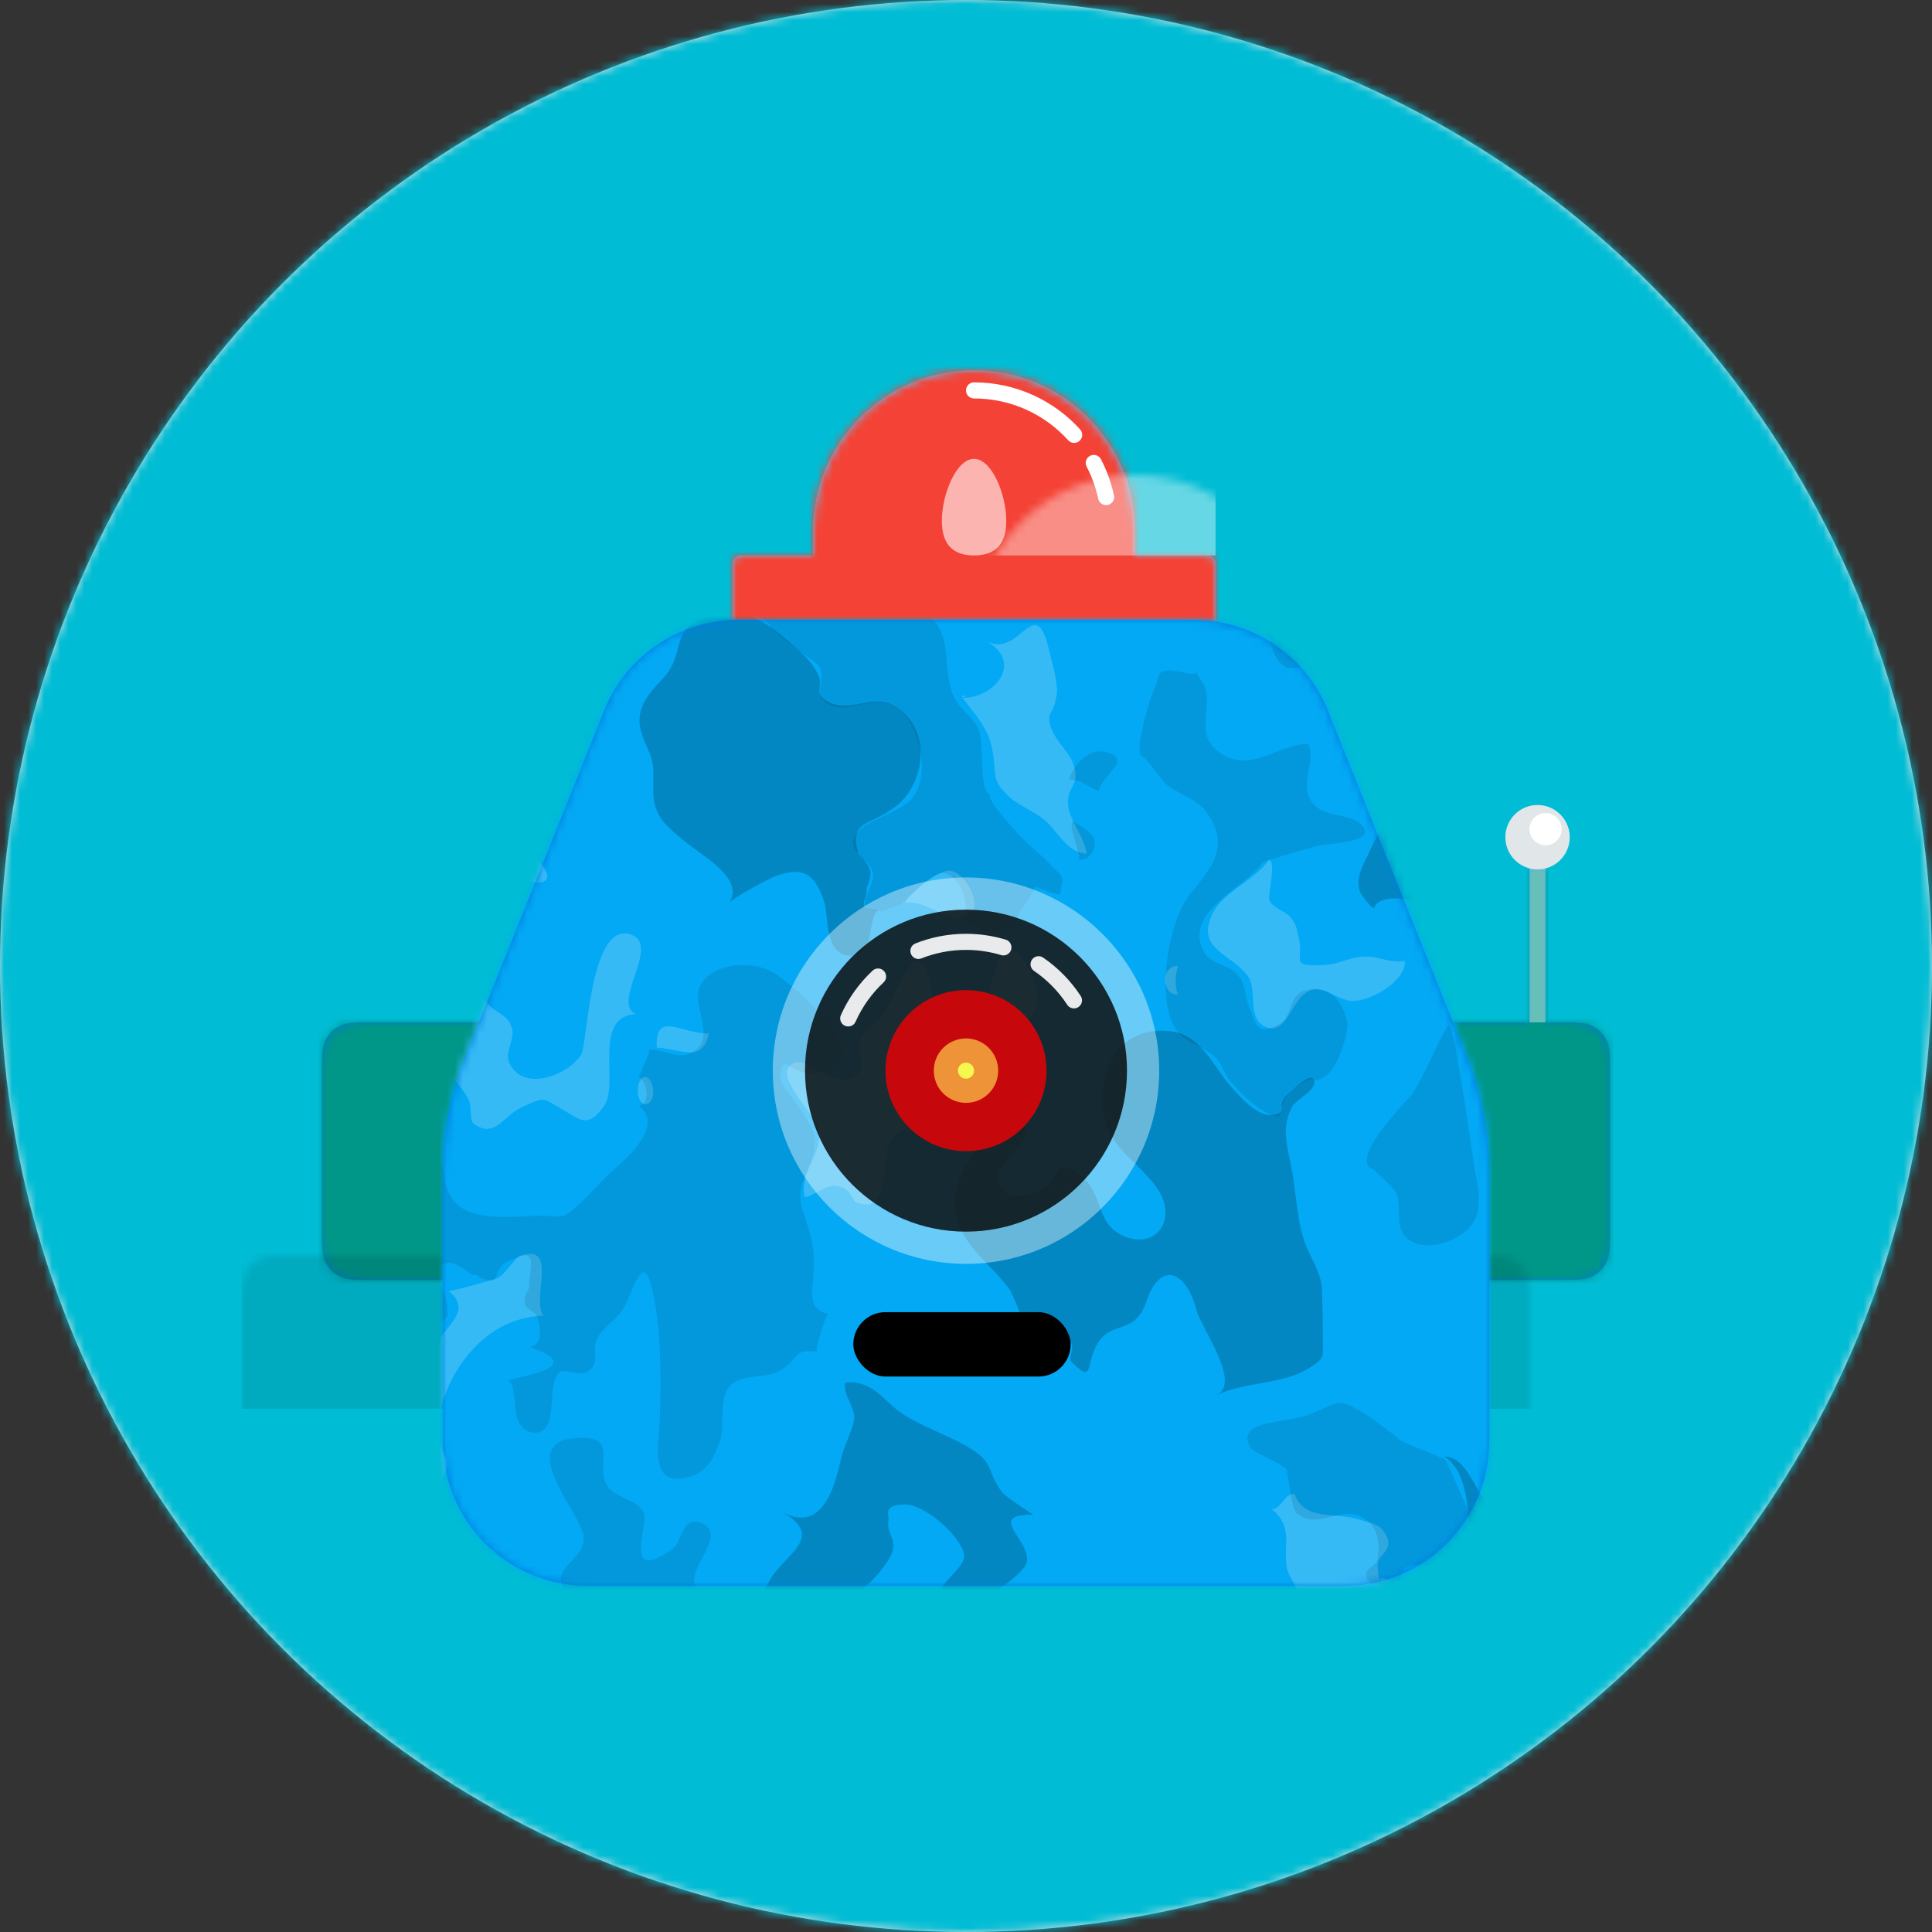 <svg width="300px" height="300px" viewBox="0 0 240 240" version="1.1" xmlns="http://www.w3.org/2000/svg" xmlns:xlink="http://www.w3.org/1999/xlink"><rect x="0" y="0" width="240" height="240" fill="#333333" stroke="none"/><title>Bottt</title><desc>Created with botttsgenerator.com</desc><g id="Bottt" stroke="none" stroke-width="1" fill="none" fill-rule="evenodd"><g id="Circle"><defs><circle id="Circle-path-1" cx="120" cy="120" r="120"></circle><path d="M12,160 C12,226.274 65.726,280 132,280 C198.274,280 252,226.274 252,160 L264,160 L264,-1.42108547e-14 L-3.19744231e-14,-1.42108547e-14 L-3.19744231e-14,160 L12,160 Z" id="Circle-path-2"></path><path d="M124,144.611 L124,163 L128,163 L128,163 C167.765,163 200,195.235 200,235 L200,244 L0,244 L0,235 C-4.86974701e-15,195.235 32.235,163 72,163 L72,163 L76,163 L76,144.611 C58.763,136.422 46.372,119.687 44.305,99.881 C38.48,99.058 34,94.052 34,88 L34,74 C34,68.054 38.325,63.118 44,62.166 L44,56 L44,56 C44,25.072 69.072,5.68137151e-15 100,0 L100,0 L100,0 C130.928,-5.68137151e-15 156,25.072 156,56 L156,62.166 C161.675,63.118 166,68.054 166,74 L166,88 C166,94.052 161.52,99.058 155.695,99.881 C153.628,119.687 141.237,136.422 124,144.611 Z" id="Circle-path-3"></path></defs><g><g id="Circle" stroke-width="1" fill-rule="evenodd"><mask id="Circle-main-1" fill="white"><use xlink:href="#Circle-path-1"></use></mask><use id="Circle-Background" fill="#E6E6E6" xlink:href="#Circle-path-1"></use><g id="Cyan" mask="url(#Circle-main-1)" fill="#00BCD4"><rect id="🖍Color" x="0" y="0" width="240" height="240"></rect></g></g><mask id="Circle-main-2" fill="white"><use xlink:href="#Circle-path-1"></use></mask><g id="Bottt" stroke-width="1" fill-rule="evenodd" mask="url(#Circle-main-2)"><g id="Bottt/Head" stroke="none" stroke-width="1" fill="none" fill-rule="evenodd" transform="translate(30, 33)"><g id="Sides" width="180px" height="76px" transform="translate(0, 66)"><g id="Sides/Antenna02" stroke="none" stroke-width="1" fill="none" fill-rule="evenodd"><path d="M152,19 L154.872,19 C156.655,19 157.302,19.186 157.954,19.534 C158.606,19.883 159.117,20.394 159.466,21.046 C159.814,21.698 160,22.345 160,24.128 L160,45.872 C160,47.655 159.814,48.302 159.466,48.954 C159.117,49.606 158.606,50.117 157.954,50.466 C157.302,50.814 156.655,51 154.872,51 L129.128,51 C127.345,51 126.698,50.814 126.046,50.466 C125.394,50.117 124.883,49.606 124.534,48.954 C124.186,48.302 124,47.655 124,45.872 L124,24.128 C124,22.345 124.186,21.698 124.534,21.046 C124.883,20.394 125.394,19.883 126.046,19.534 C126.698,19.186 127.345,19 129.128,19 L150,19 L150,0 L152,0 L152,19 Z M5.128,19 L30.872,19 C32.655,19 33.302,19.186 33.954,19.534 C34.606,19.883 35.117,20.394 35.466,21.046 C35.814,21.698 36,22.345 36,24.128 L36,45.872 C36,47.655 35.814,48.302 35.466,48.954 C35.117,49.606 34.606,50.117 33.954,50.466 C33.302,50.814 32.655,51 30.872,51 L5.128,51 C3.345,51 2.698,50.814 2.046,50.466 C1.394,50.117 0.883,49.606 0.534,48.954 C0.186,48.302 8.02470732e-17,47.655 -1.38112041e-16,45.872 L1.38112041e-16,24.128 C-8.02470732e-17,22.345 0.186,21.698 0.534,21.046 C0.883,20.394 1.394,19.883 2.046,19.534 C2.698,19.186 3.345,19 5.128,19 Z" id="Sides/Antenna02-path"></path><g id="Ears" transform="translate(10, 9)"><mask id="Sides/Antenna02-mask" fill="white"><use xlink:href="#Sides/Antenna02-path"></use></mask><use fill="#0076DE" xlink:href="#Sides/Antenna02-path"></use><g id="Teal" mask="url(#Sides/Antenna02-mask)" fill="#009688"><g transform="translate(-10, -9)"><rect x="0" y="0" width="180" height="76"></rect></g></g><rect id="Shadow" fill-opacity="0.1" fill="#000000" mask="url(#Sides/Antenna02-mask)" x="-10" y="29" width="180" height="38"></rect></g><g id="Antenna" transform="translate(157, 1)"><rect fill-opacity="0.4" fill="#FFFFFF" x="3" y="7" width="2" height="20"></rect><circle id="Beep-Boop" fill="#E1E6E8" cx="4" cy="4" r="4"></circle><circle id="Beep-Boop" fill="#FFFFFF" cx="5" cy="3" r="2"></circle></g></g></g><g id="Top" transform="translate(41, 0)" width="100px" height="52px"><g id="Top/Bulb-01" stroke="none" stroke-width="1" fill="none" fill-rule="evenodd"><path d="M70,36 L79,36 C79.552,36 80,36.448 80,37 L80,51 C80,51.552 79.552,52 79,52 L21,52 C20.448,52 20,51.552 20,51 L20,37 C20,36.448 20.448,36 21,36 L30,36 L30,33 C30,21.954 38.954,13 50,13 C61.046,13 70,21.954 70,33 L70,36 Z" id="Top/Bulb-01-path"></path><mask id="Top/Bulb-01-mask" fill="white"><use xlink:href="#Top/Bulb-01-path"></use></mask><use id="Bulb-Mask" fill="#59C4FF" xlink:href="#Top/Bulb-01-path"></use><g id="Red" mask="url(#Top/Bulb-01-mask)" fill="#F44336"><rect x="0" y="0" width="100" height="52"></rect></g><path d="M50,36 C52.209,36 54,35.028 54,31.714 C54,28.401 52.209,24 50,24 C47.791,24 46,28.401 46,31.714 C46,35.028 47.791,36 50,36 Z" id="Light" fill-opacity="0.6" fill="#FFFFFF" mask="url(#Top/Bulb-01-mask)"></path><rect id="Highlight" fill-opacity="0.4" fill="#FFFFFF" mask="url(#Top/Bulb-01-mask)" x="20" y="13" width="60" height="23"></rect><path d="M50,15.5 C54.932,15.5 59.366,17.628 62.435,21.016 M64.873,24.511 C65.563,25.829 66.083,27.251 66.403,28.747" id="Reflection" stroke="#FFFFFF" stroke-width="2" stroke-linecap="round" mask="url(#Top/Bulb-01-mask)"></path></g></g><g id="Face" transform="translate(25, 44)" width="130px" height="120px"><g id="Face/Square-04" stroke="none" stroke-width="1" fill="none" fill-rule="evenodd"><path d="M0,102 L0,68.852 C8.61074282e-15,64.317 0.771,59.815 2.28,55.539 L19.761,12.009 C22.301,4.813 29.104,1.42108547e-14 36.735,1.42108547e-14 L93.265,0 C100.896,0 107.699,4.813 110.239,12.009 L127.72,55.539 C129.229,59.815 130,64.317 130,68.852 L130,102 C130,111.941 121.941,120 112,120 L18,120 C8.059,120 -1.8876423e-14,111.941 0,102 Z" id="Face/Square-04-path-1"></path><mask id="Face/Square-04-mask-1" fill="white"><use xlink:href="#Face/Square-04-path-1"></use></mask><use id="Shape" fill="#0076DE" xlink:href="#Face/Square-04-path-1"></use><g id="LightBlue" mask="url(#Face/Square-04-mask-1)" fill="#03A9F4"><g transform="translate(-2, -2)"><rect x="0" y="0" width="134" height="124"></rect></g></g><g id="Texture/Camo-02" mask="url(#Face/Square-04-mask-1)" stroke="none" stroke-width="1" fill="none" fill-rule="evenodd"><g id="Camo-Camo-Camo-Camilia" transform="translate(65.5, 61) rotate(180) translate(-65.5, -61) translate(-43, -5)"><path d="M118.423,91.086 C118.413,91.086 118.402,91.086 118.393,91.087 C118.394,91.086 118.394,91.086 118.395,91.086 C118.309,91.108 118.573,91.217 118.75,91.082 C118.629,91.126 118.52,91.128 118.422,91.085 C118.42,91.084 118.418,91.084 118.417,91.083 C118.407,91.083 118.4,91.084 118.395,91.086 Z M1.71,122.862 C1.705,122.863 1.701,122.863 1.696,122.862 L1.719,122.861 C1.716,122.862 1.713,122.862 1.71,122.862 C3.446,122.887 1.834,125.055 0.807,125.072 C0.807,122.032 0.141,123.141 1.709,122.862 Z M213.512,130.45 C213.705,129.527 214.293,128.432 213.781,128.247 C215.122,127.98 214.498,131.072 214.498,131.782 C213.48,131.787 213.367,131.205 213.5,130.509 C213.177,130.484 213.183,130.475 213.512,130.45 Z M9.25,30.354 C9.465,30.41 9.733,30.342 9.25,30.354 Z M206.079,84.603 C206.075,84.599 206.071,84.596 206.068,84.593 C206.071,84.599 206.074,84.603 206.079,84.603 Z M33.78,90.709 C33.679,90.687 33.578,90.664 33.478,90.637 C33.526,90.781 33.633,90.793 33.78,90.709 Z M36.609,86.359 C36.598,86.366 36.586,86.375 36.573,86.386 C36.584,86.377 36.597,86.368 36.609,86.359 Z M213.573,129.774 C213.16,129.805 213.161,129.812 213.577,129.845 C213.576,129.821 213.574,129.797 213.573,129.774 Z M213.603,128.633 C213.247,128.649 213.606,128.672 213.603,128.633 Z M213.554,130.644 C213.628,130.675 213.196,130.665 213.554,130.644 Z M214.498,0.488 C215.627,1.496 214.498,6.061 214.498,7.357 C211.333,7.511 210.064,-1.61 206.317,3.529 C204.161,6.485 207.457,11.034 205.038,14.161 C201.998,18.091 195.23,15.052 192.654,19.366 C191.61,21.115 192.645,26.555 189.905,27.427 C185.294,28.894 187.316,21.918 185.866,20.686 C180.375,16.021 179.884,25.091 179.771,27.053 C179.703,28.234 180.412,28.801 179.572,29.842 C179.002,30.549 178.011,29.585 177.279,30.287 C175.726,31.777 175.806,31.821 175.393,33.717 C175.018,35.436 175.145,36.321 174.346,37.696 C173.23,39.613 170.44,41.344 173.252,43.627 C172.659,43.634 167.494,45.063 167.149,45.248 C166.211,45.75 165.01,47.763 164.437,47.966 C159.528,49.71 163.029,42.632 161.498,40.567 C169.447,40.295 174.226,32.476 174.697,26.405 C174.827,24.733 173.566,23.492 173.541,22.171 C173.511,20.659 174.398,20.037 174.517,18.703 C174.866,14.8 172.338,14.595 170.176,11.53 C167.773,8.122 169.031,7.598 172.666,8.213 C177.314,8.998 181.56,11.143 186.302,11.624 C189.641,11.964 192.743,11.797 194.324,9.006 C195.236,7.395 195.636,2.965 192.597,2.618 C194.351,2.334 195.379,1.373 197.515,1.231 C198.479,1.616 199.49,1.86 200.547,1.963 C201.452,1.816 202.259,1.494 202.966,0.996 C204.559,0.765 213.093,-0.766 214.498,0.488 Z M23.756,69.987 C24.595,70.478 26.603,78.863 26.678,79.798 C27.013,83.957 23.235,88.443 20.46,91.724 C19.482,92.88 13.843,98.664 11.238,96.433 C9.745,95.155 11.831,94.509 12.413,93.535 C13.649,91.463 13.97,91.987 14.214,89.328 C14.481,86.434 14.717,86.71 16.191,84.375 C17.009,83.079 18.347,82.472 18.346,80.716 C18.346,79.416 14.411,72.446 13.045,71.305 C4.346,64.043 6.202,80.163 0.807,80.188 C0.807,76.947 -1.008,67.972 0.807,65.03 C0.991,64.731 3.126,63.906 3.706,63.154 C4.472,62.162 4.221,60.714 4.691,59.647 C5.389,58.064 13.175,50.671 13.175,55.151 C13.174,57.291 9.094,57.792 8.067,59.615 C6.454,62.478 8.535,64.944 11.34,66.082 C12.894,66.712 14.621,66.579 16.131,67.447 C16.917,67.9 17.691,69.27 18.452,69.609 C19.893,70.25 22.796,69.426 23.756,69.987 Z M57.87,9.571 C57.655,6.436 57.801,8.808 56.498,7.599 C55.978,7.116 51.905,5.859 52.696,4.862 C53.27,4.139 55.74,4.734 56.653,3.996 C57.289,3.482 57.481,2.077 57.908,1.758 C59.467,0.59 60.076,0.489 63.394,0.489 C61.199,1.116 66.836,5.011 67.41,3.774 C66.559,5.608 68.86,7.619 69.147,9.267 C69.602,11.884 68.305,14.394 71.004,16.506 C69.705,16.654 69.562,18.388 68.214,18.432 C66.936,14.977 63.236,16.201 60.262,15.257 C58.822,14.8 57.672,14.782 56.898,13.443 C55.688,11.351 57.96,10.889 57.87,9.571 Z M0.807,131.111 C0.807,132.478 3.999,131.861 5.277,131.861 C2.818,130.894 4.464,131.062 0.807,131.111 Z M56.241,131.861 L59.818,131.861 C58.236,131.119 56.257,129.438 56.241,131.861 Z M129.111,0.488 L127.323,0.488 C127.692,0.565 128.759,0.668 129.111,0.488 Z M129.051,55.286 C129.796,58.42 126.629,60.714 127.324,63.843 C127.701,65.541 133.509,70.823 130.233,72.004 C128.578,72.601 125.487,68.905 123.037,70.18 C120.924,71.28 122.716,73.537 122.108,74.893 C121.449,76.362 119.981,76.915 119.039,78.318 C117.524,80.578 115.108,88.567 113.475,82.118 C112.848,79.642 112.383,71.498 107.178,77.761 C105.896,79.304 105.219,91.039 101.108,83.484 C97.311,76.508 106.489,73.033 109.882,68.997 C111.31,67.299 111.75,66.169 113.722,64.89 C114.911,64.118 116.915,63.935 117.861,62.921 C119.215,61.469 118.733,60.463 119.025,58.576 C119.492,55.554 119.927,53.622 122.647,54.648 C123.192,54.854 123.198,56.236 124.79,56.621 C126.47,57.029 127.514,55.503 129.051,55.286 Z M164.477,92.67 C164.556,92.677 164.634,92.673 164.711,92.661 C164.63,92.662 164.551,92.664 164.477,92.67 Z M173.877,85.495 C173.279,87.44 174.867,91.136 173.172,92.716 C170.934,94.802 167.618,92.64 164.711,92.661 C167.352,92.26 167.653,87.265 168.635,85.545 C170.728,81.879 171.423,82.191 168.169,79.062 C167.046,77.981 165.97,77.941 165.428,76.364 C164.936,74.93 166.344,73.381 165.764,72.036 C164.117,68.22 158.395,70.419 156.799,73.007 C156.011,74.285 155.711,90.206 150.38,87.806 C147.125,86.34 153.074,79.405 150.019,78.023 C155.479,77.71 152.047,69.402 153.938,66.656 C155.969,63.707 157.016,64.985 158.844,66.005 C161.666,67.581 161.08,67.906 164.217,66.43 C166.597,65.309 167.514,62.531 170.135,64.387 C170.698,64.786 170.412,66.533 170.703,67.188 C171.402,68.754 172.331,69.686 173.701,70.803 C176.208,72.844 179.86,74.075 179.376,77.525 C178.946,80.596 174.794,82.514 173.877,85.495 Z M109.397,117.292 C105.209,117.36 101.906,121.834 106.487,124.36 C102.302,122.052 100.42,130.766 98.66,123.164 C98.434,122.188 97.973,120.57 97.834,119.613 C97.595,117.961 97.685,118.005 97.916,116.785 C98.185,115.362 99.284,115.279 98.213,113.089 C97.142,110.899 95.367,110.06 95.407,107.452 C95.426,106.185 96.795,105.632 96.186,103.327 C95.699,101.484 94.314,99.851 94.004,97.96 C96.341,98.061 97.526,100.494 98.839,101.767 C100.272,103.156 102.255,103.784 103.575,104.973 C105.856,107.025 105.233,107.764 105.654,110.476 C106.113,113.428 107.592,114.849 109.397,117.292 Z M108.847,90.191 C111.2,89.138 113.928,92.336 116.54,91.835 C116.293,92.752 112.462,95.966 111.034,95.844 C108.988,95.67 106.645,91.177 108.847,90.191 Z M162.553,94.358 C164.879,95.279 168.318,95.184 169.056,97.161 C167.355,97.199 164.204,98.383 162.652,97.446 C161.637,96.833 159.616,94.211 162.553,94.358 Z M140.932,75.637 C144.262,75.486 147.634,78.608 147.42,73.868 C144.218,73.672 141.796,71.895 140.932,75.637 Z M174.853,106.53 C176.313,106.91 180.182,107.585 179.356,109.443 C178.06,112.358 175.029,109.166 173.384,109.048 C174.59,108.852 173.974,106.82 174.853,106.53 Z M82.702,80.431 C83.067,81.72 83.017,82.735 82.684,84.013 C84.874,83.995 84.712,80.463 82.702,80.431 Z M109.51,117.611 C109.485,117.532 109.46,117.453 109.435,117.374 C108.729,117.412 109.205,117.573 109.51,117.611 Z M73.944,82.675 C76.002,85.568 80.329,85.963 78.501,90.245 C77.233,93.215 73.188,94.544 71.368,97.195 C70.403,96.99 71.564,92.705 71.305,92.144 C70.848,91.155 69.175,90.774 68.595,89.946 C67.8,88.811 68.003,88.789 67.672,87.537 C66.933,84.742 69.066,83.869 64.361,84.122 C62.888,84.201 61.264,85.077 59.598,85.169 C57.755,85.272 56.446,84.305 54.489,84.627 C54.286,82.355 58.246,79.819 60.754,79.655 C62.538,79.538 64.23,81.394 65.858,81.069 C68.613,80.52 68.885,75.369 71.68,76.4 C74.189,77.325 72.761,81.013 73.944,82.675 Z M148.789,66.806 C147.114,67.192 147.965,70.953 149.228,70.064 C150.022,69.504 149.996,66.923 148.789,66.806 Z M213.738,38.795 C215.393,37.991 214.498,42.43 214.498,42.885 C214.237,42.893 211.763,40.423 211.738,39.846 C212.517,39.799 213.078,39.115 213.738,38.795 Z M107.928,131.705 C108.057,131.755 108.047,131.809 108.1,131.861 C103.166,131.861 104.916,129.511 106.233,130.236 C106.849,130.575 107.283,131.451 107.928,131.705 Z M85.713,4.834 C85.352,4.58 86.664,5.296 86.672,5.048 C86.685,4.618 84.345,3.873 85.713,4.834 Z M205.757,49.008 C206.47,49.207 207.036,49.824 207.777,49.927 C208.275,48.784 204.286,48.598 205.757,49.008 Z" id="CAMO" fill-opacity="0.2" fill="#FFFFFF"></path><path d="M26.644,32.983 C22.703,36.546 23.182,41.969 18.647,44.967 C11.933,49.405 15.967,42.14 15.595,39.691 C15.555,39.422 13.368,40.246 13.269,39.922 C12.844,38.538 13.669,37.489 13.603,36.154 C13.513,34.303 12.825,32.591 13.012,30.734 C13.129,29.568 15.556,25.643 11.625,26.807 C11.107,26.96 9.81,30.247 9.571,30.186 C8.305,30.219 7.377,29.305 6.125,29.293 C6.29,29.434 9.974,24.966 10.155,24.333 C10.673,22.523 9.583,20.572 9.737,18.729 C9.834,17.556 11.084,15.877 10.934,14.707 C10.236,9.255 1.132,9.869 0.137,4.939 C-0.459,1.985 0.954,0.545 3.166,0.088 C3.543,0.011 8.982,-0.132 9.622,0.28 C10.039,0.549 9.82,1.918 10.406,2.386 C11.921,3.597 16.551,6.503 19.175,5.436 C21.638,4.434 20.299,3.886 20.452,1.144 C22.556,1.153 28.788,1.501 30.148,3.038 C31.125,4.143 29.481,9.34 32.01,8.141 C33.416,7.474 32.613,4.143 33.551,3.724 C35.381,2.908 37.492,5.123 38.73,5.766 C40.043,6.448 40.958,7.535 42.68,7.633 C44.188,7.719 44.93,6.436 46.483,6.412 C46.993,10.134 45.199,20.218 49.547,23.053 C45.249,23.007 45.332,12.966 39.68,16.636 C35.596,19.289 42.033,24.268 39.333,27.275 C33.571,33.694 34.292,20.755 32.326,20.013 C24.904,17.209 25.477,30.641 27.632,30.835 C27.448,31.261 26.506,32.95 26.644,32.983 Z M209.671,9.363 C210.757,8.778 215.703,10.057 216.335,10.874 C217.832,12.81 216.335,21.09 216.335,23.502 C216.335,26.598 217.735,32.115 216.335,34.868 C216.825,35.963 216.516,36.392 215.408,36.156 C214.693,36.06 214.053,36.215 213.489,36.621 C213.234,37.301 213.361,37.581 213.335,38.271 C213.214,41.397 216.751,44.172 216.134,47.837 C215.906,49.19 215.666,50.882 213.919,51.434 C211.033,52.345 211.532,50.001 209.563,49.784 C209.942,48.919 206.876,48.236 207.086,48.822 C204.727,48.915 208.527,52.784 204.093,51.379 C200.216,50.15 202.963,46.194 203.824,44.534 C207.569,37.312 197.869,35.169 199.375,27.64 C200.148,23.78 202.359,25.485 204.93,23 C207.672,20.35 204.098,19.404 205.847,16.778 C206.962,15.105 210.42,16.042 211.344,14.431 C212.777,11.934 206.965,10.818 209.671,9.363 Z M211.799,57.482 C216.192,58.631 209.998,66.931 216.335,65.223 L216.335,80.836 C214.153,80.689 205.191,79.304 207.842,84.496 C204.568,81.62 200.793,87.971 199.242,86.654 C199.524,86.893 200.659,81.741 201.039,81.388 C202.56,79.975 208.833,81.119 208.56,78.235 C208.117,73.573 197.709,79.161 196.015,78.003 C194.593,77.031 198.038,72.025 198.42,70.081 C198.661,68.852 197.999,67.466 199.186,66.433 C201.444,64.466 203.432,66.499 205.698,66.19 C209.222,65.71 209.552,65.001 209.686,62.09 C209.755,60.597 208.117,56.519 211.799,57.482 Z M216.334,124.751 C216.334,126.254 213.873,126.186 213.517,127.487 C212.713,130.432 216.334,130.05 216.334,131.826 C213.828,131.826 210.351,132.217 207.89,131.826 L205.076,131.826 C204.994,131.451 204.912,131.076 204.831,130.701 C203.79,130.198 201.384,129.075 200.4,128.372 C196.067,125.274 199.96,122.051 204.03,120.766 C201.22,121.653 205.077,124.502 206.439,124.891 C208.116,125.37 208.693,124.698 210.359,124.606 C212.443,124.492 214.217,124.781 216.334,124.751 Z M100.136,37.28 C101.703,38.08 102.662,42.609 103.756,44.051 C106.059,47.089 109.488,49.304 110.231,53.11 C111.029,57.192 108.362,60.436 105.687,63.545 C104.611,64.795 103.28,67.854 101.773,64.331 C100.591,61.566 105.351,59.923 104.978,57.488 C104.494,54.329 100.997,55.373 98.971,56.641 C96.967,57.895 98.463,60.747 94.628,57.826 C92.064,55.873 92.858,52.166 89.739,50.606 C86.198,48.834 83.617,51.334 84.346,54.42 C85.046,57.385 88.81,59.759 90.559,62.283 C93.736,66.866 92.027,76.956 83.496,75.881 C79.683,75.401 78.074,71.158 75.992,68.906 C75.004,67.838 73.041,65.439 71.122,65.506 C68.81,65.586 70.629,66.83 68.959,68.121 C68.47,68.499 66.144,71.007 65.748,69.756 C65.396,68.647 67.921,67.448 68.412,66.617 C69.871,64.148 69.141,61.726 68.607,59.137 C67.992,56.155 67.973,52.983 67.049,50.06 C66.337,47.805 64.817,46.022 64.769,43.66 C64.729,41.754 64.65,39.415 64.672,37.582 C64.698,35.466 64.268,35.351 66.459,33.998 C69.681,32.007 74.461,32.346 77.9,30.68 C74.686,32.237 79.788,38.939 80.415,41.387 C81.58,45.937 84.799,47.58 86.566,42.375 C88.089,37.889 91.012,40.232 92.82,36.809 C94.143,34.301 93.137,32.079 95.918,34.852 C96.349,35.281 95.38,36.761 96.06,37.278 C97.357,38.265 98.86,36.63 100.136,37.28 Z M148.337,110.538 C149.566,113.279 150.24,114.918 148.543,117.481 C147.314,119.337 145.946,119.863 145.129,122.272 C144.411,124.391 144.642,125.78 142.169,127.005 C137.708,129.214 134.374,127.19 131.443,124.659 C129.583,123.052 128.42,122.217 127.385,120.243 C126.615,118.775 128.154,117.792 125.949,116.74 C122.989,115.328 120.175,118.311 117.112,115.799 C113.252,112.635 114.234,106.452 117.8,103.767 C121.136,101.256 123.55,102.161 122.374,97.93 C121.642,97.326 121.143,96.602 120.877,95.759 C120.841,95.043 121.001,94.359 121.355,93.708 C121.062,92.34 123.038,91.01 119.879,90.993 C121.331,89.895 120.226,85.572 122.967,85.302 C126.69,84.936 126.024,90.243 126.611,91.977 C127.745,95.328 129.074,96.48 132.708,95.151 C133.648,94.807 138.056,92.38 138.396,91.85 C136.429,94.92 141.939,97.783 144.029,99.558 C145.18,100.536 146.425,101.455 147.141,102.741 C148.582,105.328 147.191,107.98 148.337,110.538 Z M123.982,32.259 C120.512,32.587 119.279,29.941 116.855,28.353 C114.507,26.816 111.64,25.866 109.163,24.48 C105.177,22.249 106.674,21.491 104.471,18.569 C104.113,18.095 100.636,15.815 100.622,15.844 C106.721,15.886 100.814,12.628 101.461,9.926 C101.864,8.244 108.382,3.81 110.534,4.499 C115.041,5.942 109.21,8.681 109.231,10.681 C109.255,12.844 114.118,17.262 116.717,17.114 C119.484,16.956 118.46,15.935 118.642,14.93 C118.933,13.324 117.094,12.611 118.681,10.143 C120.526,7.271 124.511,3.71 128.185,3.623 C129.142,3.601 133.171,4.534 133.74,5.227 C134.94,6.688 134.454,5.656 133.388,7.671 C131.722,10.817 126.167,13.069 131.953,16.208 C126.489,13.243 125.176,20.096 124.444,23.1 C124.148,24.315 122.924,26.792 122.879,27.838 C122.818,29.267 124.392,30.894 123.982,32.259 Z M181.795,121.241 C183.467,116.684 192.668,122.504 194.835,123.758 C192.385,123.891 190.107,125.368 187.641,125.093 C186.255,124.939 181.178,122.922 181.795,121.241 Z M58.297,91.265 C58.457,90.898 59.853,92.803 59.947,93.006 C60.816,94.898 59.561,96.659 58.81,98.375 C58.094,100.01 57.001,101.435 56.914,103.238 C56.827,105.047 58.474,106.865 58.216,108.527 C57.787,111.282 56.158,110.519 54.114,111.921 C51.903,113.439 52.386,113.887 51.653,115.997 C50.921,118.106 50.86,122.067 49.636,123.961 C48.263,126.085 47.659,124.929 45.33,125.36 C43.898,125.624 41.578,127.223 40.119,126.922 C39.282,126.749 37.875,123.846 36.171,123.155 C34.57,122.506 32.267,123.402 30.922,122.808 C28.826,121.882 29.485,120.561 28.132,118.933 C27.013,117.586 25.594,117.225 24.762,115.479 C23.895,113.659 25.661,112.229 22.646,111.308 C24.238,109.686 31.424,102.227 34.155,102.596 C36.536,102.918 35.971,105.154 35.98,106.854 C35.993,109.659 35.177,112.548 37.019,115.119 C38.979,117.855 41.47,118.538 43.252,115.538 C44.126,114.066 43.45,112.298 44.722,110.854 C45.748,109.692 47.038,109.64 48.243,108.848 C51.635,106.62 54.682,103.198 53.354,99.082 C51.728,94.042 48.023,97.503 44.586,94.823 C42.906,93.512 43.951,92.191 41.48,91.152 C39.361,90.261 36.537,91.102 34.282,90.62 C35.193,90.1 37.632,85.918 37.131,86.264 C42.075,82.121 43.952,88.023 46.759,89.715 C48.851,90.975 57.093,94.035 58.297,91.265 Z" id="CAMO" fill-opacity="0.2" fill="#000000"></path><path d="M214.75,90.435 C217.913,89.587 214.114,94.97 213.799,95.664 C212.908,97.623 212.431,98.945 212.236,101.161 C211.901,104.96 212.648,110.614 207.716,112.891 C204.375,114.434 207.533,112.546 206.085,110.468 C204.971,108.869 203.622,109.918 202.253,109.132 C200.09,107.89 200.935,107.667 199.617,106.103 C192.481,97.635 195.965,113.995 194.926,116.29 C194.254,117.773 192.964,119.513 190.784,119.469 C187,119.391 187.762,116.374 186.623,114.452 C185.375,112.345 183.615,112.082 181.82,110.526 C181.312,110.085 181.575,108.63 180.859,108.023 C180.434,107.663 176.335,106.327 175.753,106.177 C175.828,106.159 176.119,104.267 176.42,103.842 C177.939,101.698 181.166,101.977 183.622,101.092 C185.885,100.276 187.263,99.558 188.244,97.688 C190.05,94.25 186.168,82.324 195.539,85.593 C194.545,85.792 199.433,86.971 199.323,86.901 C201.257,86.008 204.072,81.725 207.023,84.34 C209.024,83.69 210.305,91.626 214.75,90.435 Z M133.644,126.632 C133.781,126.828 133.891,127.025 134.287,127.219 C134.104,127.261 133.483,129.163 132.893,129.657 C130.424,131.721 121.453,132.01 118.309,131.403 C114.707,130.708 117.009,131.156 115.187,129.137 C114.906,128.824 114.422,128.495 114.21,128.131 C113.798,127.425 112.86,126.936 112.442,126.196 C110.777,123.248 111.941,119.587 110.169,116.845 C109.42,115.686 108.115,114.769 107.493,113.543 C106.654,111.889 107.489,105.537 105.909,105.237 C106.872,105 102.237,100.084 101.735,99.592 C100.773,98.647 99.634,97.792 98.733,96.803 C96.912,94.804 96.84,95.706 97.325,92.881 C101.599,93.612 99.225,95.167 102.024,91.16 C102.887,89.924 102.889,89.045 104.727,88.481 C107.495,87.631 108.025,89.638 109.656,89.905 C108.266,90.169 109.274,95.298 111.846,95.535 C113.439,95.682 116.93,91.664 116.999,91.679 C117.404,91.654 119.072,90.827 119.175,90.87 C119.223,90.845 119.31,90.821 119.245,90.796 C123.798,90.686 120.191,93.655 120.565,95.532 C120.887,97.15 123.159,97.894 123.027,99.46 C122.809,102.06 117.038,102.775 115.482,105.12 C113.834,107.604 114.453,111.275 115.715,113.823 C118.804,120.059 124.004,113.862 126.844,117.134 C127.642,118.054 126.577,119.917 127.131,120.976 C127.613,121.898 128.742,122.325 129.53,122.997 C131.019,124.266 132.551,125.062 133.644,126.632 Z M42.786,2.64 C40.298,1.628 44.896,0.078 46.681,0.572 C49.164,1.259 49.759,2.434 50.14,4.752 C50.439,6.572 48.526,9.343 52.594,9.54 C54.981,9.656 55.118,8.744 54.833,6.918 C54.826,6.872 58.755,7.336 58.778,7.363 C60.316,9.116 58.015,9.24 57.866,10.301 C57.643,11.896 57.527,14.862 60.383,15.752 C63.107,16.6 65.268,14.043 67.861,15.97 C68.666,16.568 68.925,20.935 69.153,20.986 C68.524,21.947 73.086,23.237 73.662,24.192 C75.681,27.545 69.35,27.239 66.806,28.145 C62.519,29.671 63.178,30.568 59.624,28.468 C58.268,27.667 56.715,26.34 55.377,25.47 C56.107,25.322 51.568,23.584 51.943,23.769 C49.052,22.347 49.807,23.573 48.539,20.712 C47.814,19.076 46.548,16.301 45.968,14.451 C44.672,10.311 48.981,5.16 42.786,2.64 Z M135.607,3.754 C135.09,3.567 135.058,1.545 135.273,1.142 C135.817,0.124 138.087,0.572 139.573,0.572 L152.332,0.572 C150.548,1.301 152.475,2.044 153.394,2.252 C154.139,2.033 159.501,6.106 159.352,7.811 C159.174,9.856 156.311,10.678 156.503,13.141 C156.725,15.985 165.611,25.219 156.817,25.394 C151.938,25.491 155.39,21.505 153.353,19.126 C152.281,17.874 149.726,17.648 149.025,16.092 C148.355,14.604 151.812,7.101 145.482,11.573 C144.141,12.521 144.298,16.099 141.563,14.639 C138.822,13.176 143.57,9.217 142.654,7.112 C141.613,4.716 137.778,4.54 135.607,3.754 Z M2.26,11.599 C0.842,10.921 1.466,9.49 1.466,7.884 C3.94,7.894 8.876,10.721 10.43,12.708 C12.556,15.427 11.065,16.323 10.086,18.921 C8.505,23.114 10.48,27.468 3.802,26.872 C3.82,25.587 5.563,25.516 5.191,23.592 C4.863,21.893 2.453,22.036 3.062,19.608 C3.344,18.484 5.162,17.882 5.444,16.671 C5.964,14.441 4.343,12.595 2.26,11.599 Z M163.381,124.564 C165.419,124.795 162.071,126.753 161.811,126.897 C158.747,128.594 158.012,126.505 155.727,126.88 C151.035,127.649 154.594,128.832 152.583,130.777 C150.447,132.843 138.968,131.403 135.32,131.403 C136.14,125.948 149.548,127.207 153.74,125.437 C155.291,124.782 156.435,123.495 158.261,123.302 C160.593,123.054 161.35,124.333 163.381,124.564 Z M8.688,98.415 C7.725,97.563 6.264,94.936 5.701,94.527 C3.953,93.255 4.018,93.891 1.466,93.899 C1.466,90.188 3.164,89.498 4.153,86.041 C4.393,85.203 4.393,79.74 7.426,82.122 C9.189,83.507 6.098,92.972 12.019,93.661 C11.5,94.645 10.528,98.292 8.688,98.415 Z M71.668,127.916 C71.667,131.342 65.903,133.872 64.117,130.186 C63.524,128.962 64.471,123.974 65.64,122.73 C70.387,117.678 71.668,124.916 71.668,127.916 Z M215.039,7.622 C215.791,8.17 215.454,10.141 215.454,11.108 C213.45,11.211 210.94,8.47 208.83,9.605 C205.836,11.216 210.378,11.747 210.861,12.869 C213.154,18.204 207.167,13.59 206.875,13.571 C208.188,11.793 204.339,1.29 209.839,1.987 C212.043,2.266 213.426,6.447 215.039,7.622 Z M214.892,48.947 C215.075,48.835 215.693,65.37 215.038,65.164 C210.732,67.796 213.015,58.902 212.549,58.261 C211.459,56.763 207.597,57.522 207.531,55.155 C207.514,54.574 209.548,52.966 210.062,52.615 C210.446,52.353 210.09,51.701 210.527,51.403 C210.84,51.189 212.179,51.951 212.658,51.581 C213.457,50.962 214.285,49.317 214.892,48.947 Z M30.318,8.734 C29.791,8.593 32.481,3.818 31.27,3.533 C31.778,3.444 31.608,2.524 31.767,2.133 C32.661,-0.064 32.686,0.572 35.937,0.572 C35.822,0.622 36.682,1.677 36.613,1.513 C31.807,1.589 35.613,10.15 30.318,8.734 Z M105.857,2.375 C105.467,-0.555 108.351,0.177 109.876,1.736 C110.165,2.032 111.896,5.216 110.727,4.781 C108.895,6.124 106.055,3.863 105.857,2.375 Z M47.569,130.541 C47.707,130.834 47.859,131.121 48.024,131.403 C46.527,131.403 39.778,131.651 43.146,129.028 C44.115,128.274 46.205,128.167 47.494,128.185 C47.398,128.97 47.423,129.755 47.569,130.541 Z M34.908,130.807 C35.178,131.115 35.521,131.314 35.937,131.403 C33.965,131.403 30.675,132.201 31.475,129.398 C31.598,128.968 34.896,130.799 34.908,130.807 Z M176.853,60.853 C172.228,58.751 174.81,58.432 172.982,55.346 C170.998,51.996 165.369,52.956 161.986,52.971 C158.938,52.983 159.404,52.348 157.177,54.309 C155.712,55.6 154.304,57.371 152.669,58.773 C150.813,60.363 146.51,64.392 149.654,66.617 C148.117,66.968 148.594,69.64 149.67,70.233 C149.541,70.284 148.214,73.475 148.282,73.649 C146.036,73.512 144.13,71.984 142.319,73.787 C140.34,75.758 143.192,79.366 141.982,81.614 C140.43,84.5 135.348,84.776 132.682,83.048 C130.856,81.864 126.683,78.041 125.521,76.276 C123.537,73.264 124.323,70.567 128.475,70.676 C130.979,70.742 131.738,73.373 132.051,70.309 C132.164,69.199 130.529,67.658 129.954,66.778 C127.951,63.712 127.063,62.691 128.478,59.205 C129.582,56.485 130.02,55.752 129.051,52.899 C128.004,49.815 127.714,48.515 127.962,45.256 C128.054,44.05 128.762,41.204 126.146,40.817 C126.498,40.289 127.812,36.438 127.493,36.075 C130.692,36.46 129.499,35.233 132.255,33.659 C134.033,32.643 136.962,33.466 138.429,31.704 C139.781,30.079 138.881,26.7 139.636,24.751 C140.225,23.232 141.011,21.346 143.002,20.664 C148.622,18.74 147.138,24.864 147.052,27.589 C146.894,32.629 146.817,37.988 147.78,42.853 C148.943,48.74 149.879,44.924 151.348,41.837 C152.154,40.142 153.973,39.323 154.823,37.71 C155.559,36.314 154.383,34.79 155.864,33.707 C157.043,32.845 158.623,34.089 159.465,33.507 C161.261,32.266 159.343,25.63 162.777,26.046 C166.155,26.456 164.299,32.171 165.998,32.505 C163.23,33.264 156.266,34.28 163.263,36.691 C161.27,36.885 162.037,39.481 162.242,40.389 C162.38,41 163.69,41.396 163.798,42.031 C164.01,43.279 163.279,43.445 163.244,44.384 C163.141,47.242 162.1,49.22 165.993,47.259 C168.135,46.181 166.334,44.138 169.416,45.271 C169.484,45.461 169.645,45.575 169.898,45.613 C170.573,45.412 172.306,47.627 173.687,47.04 C175.961,46.074 173.943,44.182 173.671,42.926 C172.719,38.519 174.448,41.163 176.514,37.691 C178.163,34.919 173.511,32.161 177.551,30.328 C183.414,27.669 184.329,33.849 183.592,36.79 C182.748,40.158 182.05,42.589 183.621,45.998 C185.186,49.392 188.259,50.698 190.99,53.382 C194.429,56.759 194.707,60.785 190.782,64.023 C187.64,66.615 183.417,67.383 180.135,64.667 C178.818,63.577 178.723,61.703 176.853,60.853 Z M87.135,110.07 C88.181,110.574 86.129,117.346 85.664,118.276 C84.691,120.219 85.791,121.272 81.769,120.411 C79.542,119.934 81.061,121.218 79.748,119.415 C77.844,116.802 80.847,113.089 77.74,110.701 C73.792,107.667 70.436,111.531 66.487,111.608 C65.405,109.362 67.771,106.512 65.91,104.206 C64.41,102.347 61.256,103.022 59.9,101.572 C57.855,99.387 63.021,99.335 65.095,98.976 C65.682,98.874 72.303,96.928 72.126,96.88 C74.375,93.621 82.337,90.646 79.34,85.594 C78.552,84.265 76.419,84.14 75.406,83.065 C74.105,81.685 74.533,80.794 73.879,79.12 C73.016,76.909 72.953,75.182 70.103,76.764 C68.093,77.879 69.318,81.216 65.518,81.12 C62.988,81.056 61.943,78.638 61.623,76.872 C61.464,75.994 63.048,68.839 66.339,69.956 C68.791,68.612 69.624,67.755 70.061,65.299 C72.178,65.42 74.98,68.288 76.2,69.73 C76.904,70.562 77.138,71.67 77.873,72.475 C79.122,73.844 81.432,74.403 82.483,75.542 C85.622,78.944 84.046,89.422 81.144,92.955 C78.424,96.266 76.092,99.015 79.177,103.167 C80.346,104.74 82.258,105.177 83.868,106.375 C84.899,107.142 86.289,109.663 87.135,110.07 Z M172.925,93.428 C173.475,93.48 174.028,93.496 174.582,93.476 C173.943,93.965 169.797,99.085 169.901,99.146 C169.628,98.986 170.415,96.454 170.091,96.065 C169.002,94.753 165.045,94.688 163.437,94.055 C163.632,93.95 163.62,93.784 163.401,93.558 C166.825,92.693 168.391,92.811 172.925,93.428 Z M94.666,106.852 C95.149,107.036 95.66,107.117 96.197,107.094 C95.95,108.477 93.978,111.041 91.829,110.618 C87.884,109.841 92.358,107.514 92.477,105.774 C92.492,105.558 94.545,106.803 94.666,106.852 Z M58.5,58.768 C61.407,59.969 54.664,66.82 53.688,67.959 C52.565,69.268 49.504,76.531 49.049,76.573 C48.254,76.646 46.1,60.385 45.79,58.724 C45.334,56.293 44.62,53.501 46.534,51.429 C48.094,49.741 51.991,48.382 54.093,50.072 C56.018,51.621 54.614,54.249 55.727,56.092 C55.908,56.391 58.218,58.652 58.5,58.768 Z M14.347,110.667 C14.975,113.363 9.546,116 8.401,113.692 C8.184,113.255 11.287,108.252 11.407,107.351 C12.573,107.383 14.131,109.744 14.347,110.667 Z M93.256,100.115 C92.54,99.09 93.344,97.12 94.982,97.175 C94.696,98.344 96.381,101.06 95.738,102.034 C94.944,101.439 93.808,100.904 93.256,100.115 Z M38.769,56.635 C42.536,58.244 36.387,68.057 31.523,66.703 C29.555,66.155 29.294,64.453 28.061,63.404 C26.202,61.823 21.911,60.886 22.21,58.836 C22.807,54.734 30.731,57.335 27.751,52.005 C27.124,50.884 25.073,49.129 24.115,48.188 C22.284,46.388 20.849,44.301 18.555,46.748 C17.514,47.858 19.131,50.409 18.547,51.071 C18.177,51.491 16.863,51.057 16.247,51.428 C16.248,51.428 12.796,53.215 12.679,53.174 C7.852,55.547 7.219,56.682 5.66,60.596 C5.111,61.975 3.46,64.802 1.466,64.848 C1.466,61.797 -0.063,49.192 2.419,48.176 C4.306,47.404 6.492,50.128 8.393,49.747 C12.221,48.978 6.934,47.194 5.611,46.752 C4.641,46.427 2.428,46.454 1.676,45.827 C1.368,45.572 0.914,38.409 1.466,37.919 C4.034,35.643 5.56,39.437 8.533,38.835 C11.689,38.197 12.319,32.417 10.289,30.804 C10.961,30.551 14.157,21.781 13.884,29.614 C13.787,32.412 12.915,34.746 13.483,37.409 C13.591,37.917 12.854,38.709 13.03,39.315 C13.224,39.979 14.242,39.88 14.292,40.005 C14.339,40.122 15.823,39.474 15.91,39.769 C16.519,41.836 11.943,44.367 14.698,46.346 C16.927,47.947 21.884,42.153 23.419,40.903 C25.064,39.564 28.375,33.07 27.01,32.887 C28.565,29.659 32.003,27.639 32.681,32.467 C33.307,36.926 30.332,39.669 32.406,44.304 C33.205,46.09 34.693,47.717 35.727,49.417 C36.359,50.456 38.272,56.423 38.769,56.635 Z M64.121,1.999 C64.544,3.599 68.305,4.302 69.786,3.504 C74.532,0.947 63.039,-2.086 64.121,1.999 Z M115.688,1.475 C115.663,1.174 115.641,0.873 115.623,0.572 L123.233,0.572 C121.995,1.281 116.006,4.914 115.688,1.475 Z M53.72,4.303 C53.955,3.781 55.749,1.275 56.274,1.11 C53.551,1.172 54.057,3.554 53.72,4.303 Z" id="CAMO" fill-opacity="0.1" fill="#000000"></path></g></g></g></g><g id="Mouth" transform="translate(52, 124)" width="76px" height="32px"><g id="Mouth/Square-01" stroke="none" stroke-width="1" fill="none" fill-rule="evenodd"><rect id="Beep-Boop" fill="#000000" x="24" y="6" width="27" height="8" rx="4"></rect></g></g><g id="Eyes" transform="translate(38, 76)" width="104px" height="48px"><g id="Eyes/Hal" stroke="none" stroke-width="1" fill="none" fill-rule="evenodd"><circle id="9k" fill-opacity="0.4" fill="#FFFFFF" cx="52" cy="24" r="24"></circle><circle id="Hal" fill-opacity="0.8" fill="#000000" cx="52" cy="24" r="20"></circle><path d="M65.41,15.269 C64.255,13.499 62.76,11.972 61.017,10.781 M56.647,8.685 C55.176,8.24 53.616,8 52,8 C49.913,8 47.918,8.4 46.09,9.127 M41.077,12.308 C39.517,13.766 38.249,15.533 37.37,17.511" id="Bright" stroke-opacity="0.9" stroke="#FFFFFF" stroke-width="2" stroke-linecap="round"></path><circle id="Dave" fill="#C6080C" cx="52" cy="24" r="10"></circle><circle id="I-can't-do-that" fill="#EE9337" cx="52" cy="24" r="4"></circle><circle id="I'm-afraid" fill="#F5F94F" cx="52" cy="24" r="1"></circle></g></g></g></g></g></g></g></svg>